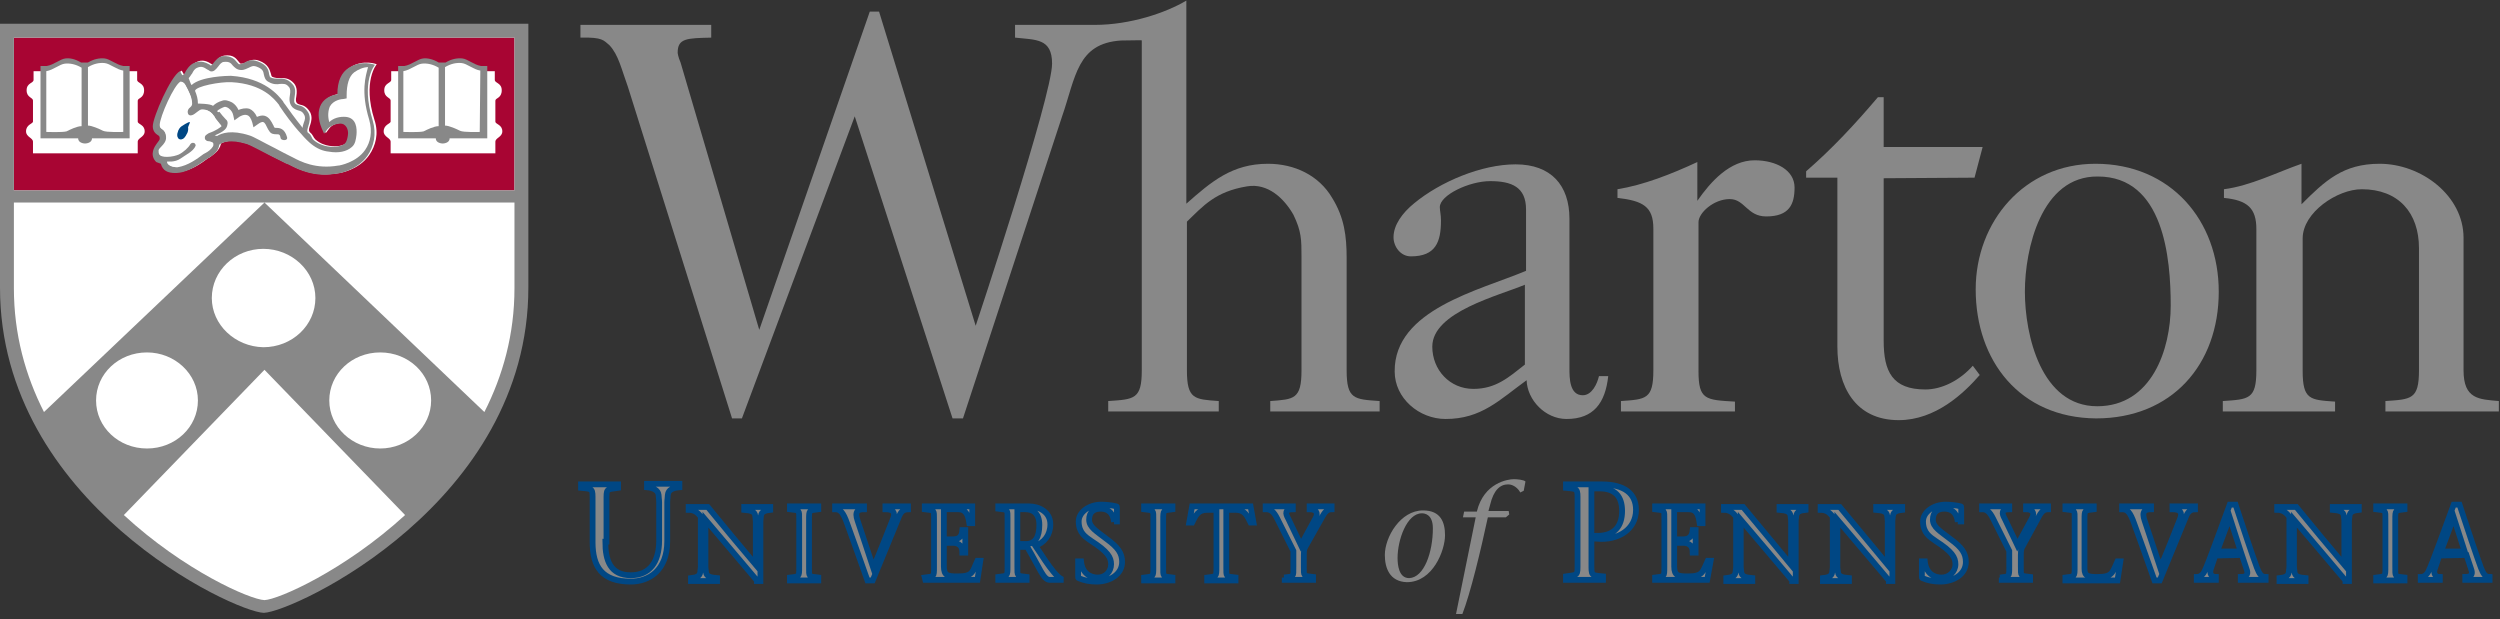 <svg viewBox="0 0 432 107" className="logo-wharton">
          <rect x="0" y="0" width="432" height="107" fill="#333333" stroke="none"/>
          <g stroke="none" strokeWidth="1" fill="none" fillRule="evenodd">
            <g fillRule="nonzero">
              <path
        d="M263.5,63 L263.5,49.2 C259,51.1 247.5,53.9 247.5,59.9 C247.5,63.9 250.5,67.2 254.6,67.2 C258.5,67.2 260.7,65.2 263.5,63 L263.5,63 Z M263.7,46.8 L263.7,36.2 C263.7,32.3 261.2,31.3 257.5,31.3 C253.9,31.3 248.8,33.7 248.8,35.8 C248.8,36.4 249,37.1 249,38.1 C249,41.8 248.1,44.3 243.8,44.3 C242,44.3 240.8,42.6 240.8,41 C240.8,38.9 242.3,36.8 244.4,35.1 C248.9,31.4 256,28.4 261.9,28.4 C268,28.4 271.2,32 271.2,37.8 L271.2,63.7 C271.2,65.3 271.2,68.3 273.5,68.3 C275.1,68.3 276,66.3 276.3,65 L277.9,65 C277.4,69.6 275.4,72.4 270.7,72.4 C267,72.4 263.9,69.1 263.8,65.7 C259.1,69.1 256,72.4 249.8,72.4 C245.2,72.4 241,68.8 241,64.2 C240.9,53.5 255.6,50.2 263.7,46.8 L263.7,46.8 Z"
        fill="#888"
      />
              <path
        d="M349.9,50.4 C349.9,57.9 352.7,70.2 362.4,70.2 C371.8,70.2 375.1,60.4 375.1,52.8 C375.1,44.6 373.9,30.5 362.5,30.5 C352.7,30.4 349.9,43.1 349.9,50.4 L349.9,50.4 Z M341.4,50 C341.4,38.3 349.8,28.3 362.1,28.3 C375.1,28.3 383.4,38.1 383.4,50.4 C383.4,63 375.3,72.3 362.2,72.3 C349,72.2 341.4,62.3 341.4,50 L341.4,50 Z"
        fill="#888"
      />
              <path
        d="M100.3,6.5 L100.3,4.3 L122.9,4.3 L122.9,6.5 C118.7,6.6 117.1,6.6 117.1,9.1 C117.1,9.2 117.2,9.9 117.6,10.8 L131.2,57 L150.3,2 L151.9,2 L168.6,56.3 C168.6,56.3 181.8,16.6 181.8,11 C181.8,6.6 179,6.9 175.4,6.5 L175.4,4.3 L189.2,4.3 C195.3,4.3 201.5,2.2 205,0.1 L205,35.2 C209.3,31.4 212.9,28.3 219.1,28.3 C223.7,28.3 227.9,30.3 230.2,34.2 C232.3,37.6 232.7,40.8 232.7,44.6 L232.7,64 C232.7,69 234,69 238.4,69.3 L238.4,71.1 L219.5,71.1 L219.5,69.3 C223.6,69 224.9,69 224.9,64 L224.9,44.5 C224.9,41.4 224.9,40 223.5,37.1 C221.9,34.3 219.1,31.6 215.5,32.2 C210,33.1 207.9,35.6 205.1,38.3 L205.1,64 C205.1,69 206.4,69 210.6,69.3 L210.6,71.1 L191.5,71.1 L191.5,69.3 C196,69 197.3,69 197.3,64 L197.3,7 C197.4,6.9 195.8,7 193.7,7 C186.1,7.5 185.9,13.3 183.5,20.2 L166.4,72.3 L164.6,72.3 L147.7,20.1 L128.2,72.3 L126.5,72.3 L108.5,15 C107.4,12 106.9,9.5 105.3,7.8 C104.3,7 104.2,6.4 100.3,6.5 L100.3,6.5 Z"
        fill="#888"
      />
              <path
        d="M403.5,71.2 L403.5,69.4 C399.2,69.1 397.9,69.1 397.9,64.1 L397.9,41.2 C397.9,36.7 403.9,32.7 408.1,32.7 C414.5,32.7 418,36.8 418,42.9 L418,64 C418,69 416.7,69 412.2,69.3 L412.2,71.1 L431.8,71.1 L431.8,69.3 C428.4,69 425.7,69 425.7,64 L425.7,41.1 C425.7,33.8 418.4,28.3 411.2,28.3 C404.9,28.3 401.8,31.2 397.7,35.3 L397.7,28.3 C393.4,29.8 388.9,32.1 384.3,32.7 L384.3,34.2 C388.4,34.6 389.9,36 389.9,39.6 L389.9,64 C389.9,69 388.6,69 384.1,69.3 L384.1,71.1 L403.5,71.1 L403.5,71.2 L403.5,71.2 Z"
        fill="#888"
      />
              <path
        d="M299.8,71.2 L299.8,69.4 C294.7,69.1 293.5,69.1 293.5,64.1 L293.5,38.4 C293.5,36.8 296.1,34.4 298.9,34.4 C301.5,34.4 301.9,37.4 305.2,37.4 C309.2,37.4 310.1,35.3 310.1,32.4 C310.1,29.4 306.9,27.7 303.2,27.7 C298.9,27.7 295.6,31.4 293.3,34.7 L293.3,28 C288.8,30.1 283.9,32 279.5,32.7 L279.5,34.2 C283.9,34.7 285.7,35.7 285.7,39.5 L285.7,64 C285.7,69 284.4,69 280.1,69.3 L280.1,71.1 L299.8,71.1 L299.8,71.2 L299.8,71.2 Z"
        fill="#888"
      />
              <path
        d="M341.2,30.7 L342.6,25.4 L325.5,25.4 L325.5,16.8 L324.5,16.8 C320.5,21.5 316.7,25.6 312.1,29.6 L312.1,30.7 L317.5,30.7 L317.5,59.9 C317.5,66.8 320.6,72.6 328.1,72.6 C334.5,72.6 339.4,67.9 342.1,64.8 L340.9,63.2 C338.6,65.8 335.5,67.3 332.7,67.3 C327,67.3 325.5,64.2 325.5,58.9 L325.5,30.8 L341.2,30.7 L341.2,30.7 Z"
        fill="#888"
      />
              <path
        d="M104.6,93.6 C104.6,96.9 105.5,99.4 109,99.4 C112.2,99.4 113.9,97.2 113.9,93.4 L113.9,86.8 C113.9,86.3 113.8,85.9 113.8,85.5 C113.7,84.7 112.9,84.3 111.8,84.2 L111.8,83.6 L117.4,83.6 L117.4,84.2 C116.3,84.3 115.5,84.6 115.4,85.5 C115.4,85.9 115.3,86.3 115.3,86.8 L115.3,93.5 C115.3,98.6 112.1,100.5 109,100.5 C104,100.5 102.4,97.9 102.4,93.7 L102.4,86.6 C102.4,84.4 102.5,84.5 100.4,84.3 L100.4,83.7 L106.8,83.7 L106.8,84.3 C104.7,84.6 104.8,84.4 104.8,86.6 L104.8,93.6 L104.6,93.6 L104.6,93.6 Z"
        stroke="#004784"
        strokeWidth="0.226"
        fill="#888"
      />
              <path
        d="M130.8,100.3 C127.9,96.9 124.9,93.3 121.9,89.8 L121.9,97.9 C121.9,98.3 122,98.6 122,98.9 C122.1,99.6 122.7,99.8 123.9,99.9 L123.9,100.4 L119.4,100.4 L119.4,99.9 C120.3,99.8 120.9,99.6 121,98.9 C121,98.6 121.1,98.3 121.1,97.9 L121.1,89.3 C120.6,88.6 120,88.1 119,88.1 L119,87.6 L122.3,87.6 C125,90.9 127.8,94.3 130.6,97.6 L130.6,97.6 L130.6,90.1 C130.6,89.7 130.5,89.4 130.5,89.1 C130.4,88.4 129.8,88.2 128.6,88.1 L128.6,87.6 L133.1,87.6 L133.1,88.1 C132.2,88.2 131.6,88.4 131.5,89.1 C131.5,89.4 131.4,89.7 131.4,90.1 L131.4,100.4 L130.8,100.4 L130.8,100.3 Z"
        stroke="#004784"
        strokeWidth="0.226"
        fill="#888"
      />
              <path
        d="M139.8,98 C139.8,99.7 139.7,99.6 141.4,99.8 L141.4,100.3 L136.5,100.3 L136.5,99.8 C138.1,99.6 138.1,99.7 138.1,98 L138.1,89.8 C138.1,88.1 138.2,88.2 136.5,88 L136.5,87.5 L141.4,87.5 L141.4,88 C139.8,88.2 139.8,88.1 139.8,89.8 L139.8,98 L139.8,98 Z"
        stroke="#004784"
        strokeWidth="0.226"
        fill="#888"
      />
              <path
        d="M149.3,88 C148.3,88 147.6,88.3 148.2,90 C148.9,92.2 150,95.3 150.9,98.1 C152.1,95.3 153.2,92.5 154.3,89.7 C154.8,88.5 154.3,88 153,88 L153,87.5 L156.9,87.5 L156.9,88 C156.4,88 155.8,88.2 155.4,89.1 C153.9,92.8 152.3,96.6 150.8,100.3 L149.9,100.3 C148.8,97.1 147.5,93.6 146.4,90.5 C145.7,88.5 145.2,88 144.3,88 L144.3,87.5 L149.3,87.5 L149.3,88 L149.3,88 Z"
        stroke="#004784"
        strokeWidth="0.226"
        fill="#888"
      />
              <path
        d="M159.8,99.8 C161.4,99.6 161.4,99.7 161.4,98 L161.4,89.8 C161.4,88.1 161.5,88.2 159.8,88 L159.8,87.5 L168,87.5 L168,90.4 L167.5,90.4 C167.3,89 166.9,88 165.6,88 L163.1,88 L163.1,93.2 L164.6,93.2 C165.8,93.2 166.2,92.7 166.3,91.6 L166.8,91.6 L166.8,95.5 L166.3,95.5 C166.3,94.4 165.8,93.8 164.6,93.8 L163.1,93.8 L163.1,97.9 C163.1,99.5 163.8,99.6 165.5,99.6 C168.2,99.6 168,98.8 168.9,96.9 L169.4,96.9 L168.9,100.2 L159.9,100.2 L159.8,99.8 L159.8,99.8 Z"
        stroke="#004784"
        strokeWidth="0.226"
        fill="#888"
      />
              <path
        d="M172.5,87.5 L177.8,87.5 C179.6,87.5 181.5,88.5 181.5,90.6 C181.5,92.5 180.4,93.8 178.9,94.3 L180.7,97 C181.6,98.3 182.6,99.6 183.3,100 L183.3,100.2 L181.4,100.2 C180.3,100.2 179.7,98.2 177.5,94.5 L175.8,94.5 L175.8,97.9 C175.8,99.6 175.7,99.5 177.4,99.7 L177.4,100.2 L172.5,100.2 L172.5,99.7 C174.1,99.5 174.1,99.6 174.1,97.9 L174.1,89.7 C174.1,88 174.2,88.1 172.5,87.9 L172.5,87.5 L172.5,87.5 Z M175.8,94 L177.3,94 C178.9,94 179.6,92.8 179.6,90.7 C179.6,88.7 178.5,88 177.2,88 L175.8,88 L175.8,94 L175.8,94 Z"
        stroke="#004784"
        strokeWidth="0.226"
        fill="#888"
      />
              <path
        d="M192.5,90.2 C192.4,88.9 191.7,87.9 190.2,87.9 C189.1,87.9 188.2,88.4 188.2,89.8 C188.2,91.1 189.5,91.8 191.3,93.2 C193.2,94.6 193.9,95.6 193.9,97.1 C193.9,99.3 191.7,100.5 189.5,100.5 C188.3,100.5 187.3,100.3 186.4,99.9 C186.3,99.9 186.3,99.8 186.3,99.6 L186.3,97 L186.8,97 C187,99 188.3,99.8 189.7,99.8 C191,99.8 192,98.8 192,97.5 C192,96.3 191.4,95.3 188.6,93.5 C187.6,92.8 186.4,92.1 186.4,90.1 C186.4,88.5 188.2,87.2 190.3,87.2 C191.1,87.2 192.1,87.3 192.9,87.5 C193,87.5 193,87.6 193,87.7 L193,90.1 L192.5,90.1 L192.5,90.2 Z"
        stroke="#004784"
        strokeWidth="0.226"
        fill="#888"
      />
              <path
        d="M201,98 C201,99.7 200.9,99.6 202.6,99.8 L202.6,100.3 L197.7,100.3 L197.7,99.8 C199.3,99.6 199.3,99.7 199.3,98 L199.3,89.8 C199.3,88.1 199.4,88.2 197.7,88 L197.7,87.5 L202.6,87.5 L202.6,88 C201,88.2 201,88.1 201,89.8 L201,98 L201,98 Z"
        stroke="#004784"
        strokeWidth="0.226"
        fill="#888"
      />
              <path
        d="M211.9,98 C211.9,99.7 211.8,99.6 213.5,99.8 L213.5,100.3 L208.6,100.3 L208.6,99.8 C210.2,99.6 210.2,99.7 210.2,98 L210.2,88.1 L208.6,88.1 C207,88.1 206.6,89.1 206,90.3 L205.5,90.3 L206,87.5 L216.1,87.5 L216.6,90.3 L216.1,90.3 C215.5,89.1 215.1,88.1 213.5,88.1 L211.9,88.1 L211.9,98 L211.9,98 Z"
        stroke="#004784"
        strokeWidth="0.226"
        fill="#888"
      />
              <path
        d="M221.9,99.8 C223.6,99.6 223.5,99.7 223.5,98 L223.5,95.2 L220.7,89.6 C220.1,88.4 219.6,88 218.7,88 L218.7,87.5 L223.4,87.5 L223.4,88 C222,88 222.1,88.7 222.6,89.6 L224.8,94.2 L227.3,89.6 C227.9,88.5 227.3,88 226.3,88 L226.3,87.5 L230.1,87.5 L230.1,88 C229.6,88 229.1,88.2 228.6,89.1 L225.5,94.6 C225.3,95 225.3,95.5 225.3,95.9 L225.3,97.9 C225.3,99.6 225.2,99.5 226.9,99.7 L226.9,100.2 L222,100.2 L222,99.8 L221.9,99.8 Z"
        stroke="#004784"
        strokeWidth="0.226"
        fill="#888"
      />
              <path
        d="M239.3,95.9 C239.3,92.8 242,88.2 245.9,88.2 C249,88.2 249.7,90.3 249.7,92.5 C249.7,95.1 247.6,100.6 243.1,100.6 C240.1,100.5 239.3,98.1 239.3,95.9 L239.3,95.9 Z M247.6,91.3 C247.6,88.8 246.1,88.7 245.7,88.7 C243.1,88.7 241.5,93.3 241.5,96.4 C241.5,97.6 241.7,99.9 243.5,99.9 C246.1,99.8 247.6,95.4 247.6,91.3 L247.6,91.3 Z"
        fill="#888"
      />
              <path
        d="M260.8,88.9 L260.2,89.4 L257.1,89.4 C255.9,95 254.1,102.5 252.7,106.1 L251.6,106.1 L255,89.4 L252.8,89.4 L253,88.4 L255.2,88.4 C256.4,83.4 260.6,82.8 261.6,82.8 C262.1,82.8 263.3,82.9 263.6,83.2 L263.3,84.8 L262.7,85.1 C262.4,84.5 261.6,83.7 260.6,83.7 C259.2,83.7 258.1,84.7 257.5,87.2 L257.2,88.3 L260.7,88.3 L260.8,88.9 L260.8,88.9 Z"
        fill="#888"
      />
              <path
        d="M275,97.3 C275,99.5 274.9,99.4 277,99.6 L277,100.2 L270.6,100.2 L270.6,99.6 C272.7,99.3 272.6,99.5 272.6,97.3 L272.6,86.6 C272.6,84.4 272.7,84.5 270.6,84.3 L270.6,83.7 L276.8,83.7 C280.7,83.7 282.7,85.3 282.7,88.1 C282.7,91.5 279.6,93.4 276,93.1 L276,92.6 C279,92.6 280.3,90.9 280.3,88.3 C280.3,85.7 279,84.4 276.4,84.4 L275,84.4 L275,97.3 L275,97.3 Z"
        stroke="#004784"
        strokeWidth="0.226"
        fill="#888"
      />
              <path
        d="M286,99.8 C287.6,99.6 287.6,99.7 287.6,98 L287.6,89.8 C287.6,88.1 287.7,88.2 286,88 L286,87.5 L294.2,87.5 L294.2,90.4 L293.7,90.4 C293.5,89 293.2,88 291.8,88 L289.3,88 L289.3,93.2 L290.8,93.2 C291.9,93.2 292.4,92.7 292.5,91.6 L293,91.6 L293,95.5 L292.5,95.5 C292.5,94.4 292,93.8 290.8,93.8 L289.3,93.8 L289.3,97.9 C289.3,99.5 290,99.6 291.7,99.6 C294.3,99.6 294.2,98.8 295.1,96.9 L295.6,96.9 L295,100.2 L286,100.2 L286,99.8 L286,99.8 Z"
        stroke="#004784"
        strokeWidth="0.226"
        fill="#888"
      />
              <path
        d="M309.7,100.3 C306.8,96.9 303.8,93.3 300.8,89.8 L300.8,97.9 C300.8,98.3 300.9,98.6 300.9,98.9 C301,99.6 301.6,99.8 302.8,99.9 L302.8,100.4 L298.3,100.4 L298.3,99.9 C299.2,99.8 299.8,99.6 299.9,98.9 C299.9,98.6 300,98.3 300,97.9 L300,89.3 C299.5,88.6 298.9,88.1 297.9,88.1 L297.9,87.6 L301.2,87.6 C303.9,90.9 306.8,94.3 309.5,97.6 L309.5,97.6 L309.5,90.1 C309.5,89.7 309.4,89.4 309.4,89.1 C309.3,88.4 308.7,88.2 307.5,88.1 L307.5,87.6 L312,87.6 L312,88.1 C311.1,88.2 310.5,88.4 310.4,89.1 C310.4,89.4 310.3,89.7 310.3,90.1 L310.3,100.4 L309.7,100.4 L309.7,100.3 Z"
        stroke="#004784"
        strokeWidth="0.226"
        fill="#888"
      />
              <path
        d="M326.4,100.3 C323.5,96.9 320.5,93.3 317.5,89.8 L317.5,97.9 C317.5,98.3 317.6,98.6 317.6,98.9 C317.7,99.6 318.3,99.8 319.5,99.9 L319.5,100.4 L315,100.4 L315,99.9 C315.9,99.8 316.5,99.6 316.6,98.9 C316.6,98.6 316.7,98.3 316.7,97.9 L316.7,89.3 C316.2,88.6 315.6,88.1 314.6,88.1 L314.6,87.6 L317.9,87.6 C320.6,90.9 323.5,94.3 326.2,97.6 L326.2,97.6 L326.2,90.1 C326.2,89.7 326.1,89.4 326.1,89.1 C326,88.4 325.4,88.2 324.2,88.1 L324.2,87.6 L328.7,87.6 L328.7,88.1 C327.8,88.2 327.2,88.4 327.1,89.1 C327.1,89.4 327,89.7 327,90.1 L327,100.4 L326.4,100.4 L326.4,100.3 Z"
        stroke="#004784"
        strokeWidth="0.226"
        fill="#888"
      />
              <path
        d="M338.3,90.2 C338.2,88.9 337.5,87.9 336,87.9 C334.9,87.9 334,88.4 334,89.8 C334,91.1 335.3,91.8 337.1,93.2 C339,94.6 339.7,95.6 339.7,97.1 C339.7,99.3 337.5,100.5 335.3,100.5 C334.1,100.5 333.1,100.3 332.2,99.9 C332.1,99.9 332.1,99.8 332.1,99.6 L332.1,97 L332.6,97 C332.8,99 334.1,99.8 335.5,99.8 C336.8,99.8 337.9,98.8 337.9,97.5 C337.9,96.3 337.3,95.3 334.5,93.5 C333.5,92.8 332.3,92.1 332.3,90.1 C332.3,88.5 334.1,87.2 336.2,87.2 C337,87.2 338,87.3 338.8,87.5 C338.9,87.5 338.9,87.6 338.9,87.7 L338.9,90.1 L338.3,90.1 L338.3,90.2 Z"
        stroke="#004784"
        strokeWidth="0.226"
        fill="#888"
      />
              <path
        d="M345.6,99.8 C347.2,99.6 347.2,99.7 347.2,98 L347.2,95.2 L344.4,89.6 C343.8,88.4 343.3,88 342.5,88 L342.5,87.5 L347.2,87.5 L347.2,88 C345.8,88 345.9,88.7 346.4,89.6 L348.6,94.2 L351.1,89.6 C351.7,88.5 351.1,88 350.1,88 L350.1,87.5 L353.9,87.5 L353.9,88 C353.4,88 352.9,88.2 352.4,89.1 L349.4,94.6 C349.2,95 349.2,95.5 349.2,95.9 L349.2,97.9 C349.2,99.6 349.1,99.5 350.8,99.7 L350.8,100.2 L345.9,100.2 L345.9,99.8 L345.6,99.8 Z"
        stroke="#004784"
        strokeWidth="0.226"
        fill="#888"
      />
              <path
        d="M356.9,99.8 C358.5,99.6 358.5,99.7 358.5,98 L358.5,89.8 C358.5,88.1 358.6,88.2 356.9,88 L356.9,87.5 L361.8,87.5 L361.8,88 C360.2,88.2 360.2,88.1 360.2,89.8 L360.2,98.3 C360.2,99.6 360.9,99.7 362.5,99.7 C365.1,99.7 365,98.9 365.9,97 L366.4,97 L365.9,100.3 L356.9,100.3 L356.9,99.8 L356.9,99.8 Z"
        stroke="#004784"
        strokeWidth="0.226"
        fill="#888"
      />
              <path
        d="M371.7,88 C370.7,88 370,88.3 370.6,90 C371.3,92.2 372.4,95.3 373.3,98.1 C374.5,95.3 375.6,92.5 376.7,89.7 C377.2,88.5 376.7,88 375.4,88 L375.4,87.5 L379.3,87.5 L379.3,88 C378.8,88 378.2,88.2 377.8,89.1 C376.3,92.8 374.7,96.6 373.2,100.3 L372.3,100.3 C371.2,97.1 369.9,93.6 368.8,90.5 C368.1,88.5 367.6,88 366.7,88 L366.7,87.5 L371.7,87.5 L371.7,88 L371.7,88 Z"
        stroke="#004784"
        strokeWidth="0.226"
        fill="#888"
      />
              <path
        d="M382.8,96 L382,98.4 C381.8,99.1 382.1,99.7 382.9,99.7 L382.9,100.2 L379.6,100.2 L379.6,99.7 C380.1,99.7 380.6,99.4 380.9,98.8 C381.7,97.2 383.8,91.2 385.3,87.2 L386.3,87.2 C387.5,90.9 389.4,96.5 390,98.1 C390.4,99.1 390.7,99.7 391.5,99.7 L391.5,100.2 L387.2,100.2 L387.2,99.7 C388.4,99.7 388.5,99.1 388.2,98.3 L387.4,95.9 L382.8,96 L382.8,96 Z M387.2,95.3 L385.3,89.4 L385.3,89.4 L383.1,95.3 L387.2,95.3 L387.2,95.3 Z"
        stroke="#004784"
        strokeWidth="0.226"
        fill="#888"
      />
              <path
        d="M405.3,100.3 C402.4,96.9 399.4,93.3 396.4,89.8 L396.4,97.9 C396.4,98.3 396.5,98.6 396.5,98.9 C396.6,99.6 397.2,99.8 398.4,99.9 L398.4,100.4 L393.9,100.4 L393.9,99.9 C394.8,99.8 395.4,99.6 395.5,98.9 C395.5,98.6 395.6,98.3 395.6,97.9 L395.6,89.3 C395.1,88.6 394.5,88.1 393.5,88.1 L393.5,87.6 L396.8,87.6 C399.5,90.9 402.3,94.3 405.1,97.6 L405.1,97.6 L405.1,90.1 C405.1,89.7 405,89.4 405,89.1 C404.9,88.4 404.3,88.2 403.1,88.1 L403.1,87.6 L407.6,87.6 L407.6,88.1 C406.7,88.2 406.1,88.4 406,89.1 C406,89.4 405.9,89.7 405.9,90.1 L405.9,100.4 L405.3,100.4 L405.3,100.3 Z"
        stroke="#004784"
        strokeWidth="0.226"
        fill="#888"
      />
              <path
        d="M413.9,98 C413.9,99.7 413.8,99.6 415.5,99.8 L415.5,100.3 L410.6,100.3 L410.6,99.8 C412.2,99.6 412.2,99.7 412.2,98 L412.2,89.8 C412.2,88.1 412.3,88.2 410.6,88 L410.6,87.5 L415.5,87.5 L415.5,88 C413.9,88.2 413.9,88.1 413.9,89.8 L413.9,98 L413.9,98 Z"
        stroke="#004784"
        strokeWidth="0.226"
        fill="#888"
      />
              <path
        d="M421.5,96 L420.7,98.4 C420.5,99.1 420.8,99.7 421.6,99.7 L421.6,100.2 L418.3,100.2 L418.3,99.7 C418.8,99.7 419.3,99.4 419.6,98.8 C420.4,97.2 422.5,91.2 424,87.2 L425,87.2 C426.2,90.9 428.1,96.5 428.7,98.1 C429.1,99.1 429.4,99.7 430.2,99.7 L430.2,100.2 L426,100.2 L426,99.7 C427.2,99.7 427.3,99.1 427,98.3 L426.2,95.9 L421.5,96 L421.5,96 Z M425.9,95.3 L424,89.4 L424,89.4 L421.8,95.3 L425.9,95.3 L425.9,95.3 Z"
        stroke="#004784"
        strokeWidth="0.226"
        fill="#888"
      />
              <g id="Group" transform="translate(0, 4)">
                <path
          d="M1.1,1.4 L89.9,1.4 L89.9,45.7 C89.9,45.7 91,63.1 77.7,78.3 C61.2,97.1 45.7,101.2 45.7,101.2 C45.7,101.2 32,97.5 15.6,80.9 C-0.2,64.9 1.1,46.3 1.1,46.3 C1.1,46.3 1.1,1.4 1.1,1.4 Z"
          fill="#FFFFFF"
        />
                <path
          d="M2.4,28.9 C2.4,27 2.4,4.4 2.4,2.5 C4.5,2.5 86.8,2.5 88.9,2.5 C88.9,4.4 88.9,28.9 88.9,28.9 L2.4,28.9 Z M42.7,20.8 C43.3,21 45.3,22 46.9,22.9 C48.1,23.5 49.1,24 49.5,24.2 C49.6,24.2 49.8,24.3 50,24.4 C51.3,25.1 54.3,26.7 58.6,25.9 C58.7,25.9 62,25.4 63.8,22.8 C64.9,21.2 65.5,19.1 64.7,16.7 C62.6,10 65.1,7.1 65.1,7.1 C65.1,7.1 62.8,6.2 60.6,7.6 C59.3,8.4 58.7,9.9 58.6,12.2 C57.8,12.4 56.5,12.7 55.8,13.9 C55.1,15 55.2,16.4 55.9,18.1 L56.3,19 L56.9,18.2 C57.4,17.4 59,17 59.7,17.4 C60.5,17.9 60.5,18.8 60.4,19.4 C60.3,19.9 60.2,20.4 59.9,20.7 C59.3,21.2 58.2,21.4 56.9,21.2 C56.2,21.1 55.3,20.8 54.5,20.1 C54.1,19.7 54.1,19.3 53.6,18.9 C53.2,18.6 53.5,17.9 53.6,17.6 C53.8,17 54,16.2 53.6,15.4 C53,14.4 52.4,14.2 51.9,14.1 C51.6,14 51.5,14 51.3,13.8 C51.1,13.6 51.1,13.2 51.2,12.7 C51.3,12 51.4,11.1 50.8,10.4 C49.9,9.4 49.1,9.5 48.4,9.5 C48,9.5 47.6,9.5 47.1,9.3 C46.9,9.2 46.9,9.1 46.8,8.7 C46.6,8.1 46.4,7.1 44.8,6.5 C43.8,6.1 43.1,6.5 42.6,6.7 C42.3,6.9 42,7 41.7,7 C41.5,7 41.5,7 41.2,6.6 C40.8,6.1 40.3,5.4 38.8,5.6 C38,5.7 37.4,6.4 37.1,6.9 C37,7 36.9,7.2 36.8,7.2 C36.7,7.2 36.7,7.2 36.6,7.1 C36,6.7 35,6.1 33.8,6.8 C33.1,7.2 32.4,8.2 32.4,8.2 C32.2,8.6 32,8.8 31.8,8.9 L31.4,8.2 C29.8,9 26.7,16.2 26.7,17.7 C26.7,18.6 27.2,19 27.5,19.2 C27.8,19.4 27.9,19.5 27.9,19.9 C27.9,20.1 27.6,20.4 27.4,20.7 C27.1,21.1 26,22.6 27.3,23.9 L28.1,24.1 C28.4,25.3 29.3,25.7 30.6,25.7 C32.7,25.7 34.7,24.3 36,23.3 L36.2,23.2 C37,22.6 37.9,22.1 38.2,20.8 C38.5,20.6 39.2,20.3 40.4,20.3 C40.7,20.3 41.6,20.5 42.7,20.8 L42.7,20.8 Z"
          fill="#A80533"
        />
                <path
          d="M50,24.5 C49.8,24.4 49.6,24.3 49.5,24.3 C49.1,24.1 48.1,23.6 46.9,23 C45.3,22.2 43.3,21.1 42.7,20.9 C39.8,20 38.3,20.6 37.9,21 C37.7,22.3 36.8,22.8 35.9,23.4 L35.7,23.5 C34.4,24.4 32.4,25.9 30.3,25.9 C29,25.9 28.1,25.5 27.8,24.3 L27,24 C25.7,22.7 26.8,21.2 27.1,20.8 C27.3,20.5 27.6,20.2 27.6,20 C27.6,19.5 27.5,19.5 27.2,19.3 C26.9,19.1 26.4,18.7 26.4,17.8 C26.4,16.3 29.5,9.1 31.1,8.3 L31.5,9 C31.8,8.9 31.9,8.7 32.1,8.3 C32.1,8.3 32.7,7.2 33.5,6.9 C34.7,6.3 35.7,6.9 36.3,7.2 C36.4,7.3 36.4,7.4 36.5,7.3 C36.6,7.2 36.7,7.1 36.8,7 C37.2,6.5 37.7,5.8 38.5,5.7 C40,5.6 40.6,6.3 40.9,6.7 C41.2,7 41.2,7.1 41.4,7.1 C41.8,7.1 42,6.9 42.3,6.8 C42.8,6.5 43.4,6.2 44.5,6.6 C46.2,7.2 46.4,8.1 46.5,8.8 C46.6,9.2 46.6,9.3 46.8,9.4 C47.3,9.6 47.6,9.6 48.1,9.6 C48.8,9.6 49.6,9.5 50.5,10.5 C51.2,11.2 51,12.1 50.9,12.8 C50.8,13.4 50.8,13.7 51,13.9 C51.2,14.1 51.4,14.1 51.6,14.2 C52.1,14.3 52.7,14.5 53.3,15.5 C53.7,16.3 53.5,17.1 53.3,17.7 C53.2,18.1 52.9,18.8 53.3,19 C53.9,19.4 53.8,19.9 54.2,20.2 C55,20.9 56,21.2 56.6,21.3 C57.9,21.5 59,21.3 59.6,20.8 C59.9,20.5 60,20 60.1,19.5 C60.2,19 60.2,18 59.4,17.5 C58.7,17.1 57.2,17.6 56.6,18.3 L56,19.1 L55.6,18.2 C54.9,16.5 54.9,15.1 55.5,14 C56.2,12.8 57.5,12.4 58.3,12.3 C58.3,10 59,8.5 60.3,7.7 C62.5,6.3 64.8,7.2 64.8,7.2 C64.8,7.2 62.3,10 64.4,16.8 C65.1,19.2 64.6,21.3 63.5,22.9 C61.7,25.5 58.4,26 58.3,26 C57.5,26.1 56.8,26.2 56.1,26.2 C53.2,26.2 51,25 50,24.5 M30.6,24.8 C32.4,24.5 33.9,23.4 35.1,22.5 L35.3,22.4 C35.8,22 36.4,21.7 36.7,21.2 C36.8,21 36.8,20.6 36.7,20.6 C36.5,20.5 36.3,20.4 35.9,20.4 C35.7,20.4 35.3,20.2 35.3,19.8 C35.2,19.4 35.7,19.1 36,18.9 C37.2,18.4 38,17.9 38.2,17.7 L38.2,17.7 L38.2,17.7 L38.2,17.6 C38.2,17.6 38.2,17.6 38.2,17.7 C37.7,17.2 37.3,16.7 37.1,16.3 C36.9,16.1 36.8,15.9 36.7,15.7 C36.2,15.2 35.7,14.9 34.9,14.9 C34.4,14.9 33.8,15.7 33.2,15.9 C32.4,16.2 32.2,15.4 32.4,14.9 C32.6,14.4 33.1,14.4 33.1,13.8 C33.1,12.8 32.6,11.7 32,10.7 C31.8,10.1 31.2,10.1 31.2,10.1 C30.1,10.6 27.6,16.2 27.6,17.6 C27.6,18 27.7,18 27.9,18.2 C28.2,18.4 28.7,18.8 28.7,19.8 C28.7,20.4 28.3,20.9 27.9,21.3 C27.7,21.5 27.4,21.8 27.4,22 C27.4,22.6 27.4,23 28.8,23 C29.6,23 30.3,22.8 30.8,22.6 C31.6,22.2 32.5,21.4 32.8,20.8 C33.2,20.3 33.9,20.7 33.8,21.2 C33.4,22.2 32,22.8 31.2,23.4 C30.2,24.1 28.9,23.9 28.9,23.9 C28.7,24.3 29.6,25 30.6,24.8"
          fill="#888"
        />
                <path
          d="M52.3,18.1 C51,16.5 49.8,14.8 49.3,14.1 C49.1,13.9 49.1,13.8 49,13.7 L48.9,13.5 C48.1,12.5 45.8,9.5 39.9,9.1 C39.3,9.1 34.7,9.2 33.1,10.7 C33,10.6 33,10.5 32.9,10.3 L32.6,9.5 C32.9,9.2 33,8.9 33.2,8.7 C33.4,8.3 33.6,7.9 34.1,7.7 C34.8,7.4 35.2,7.6 35.8,8 C36,8.1 36.2,8.2 36.3,8.3 C36.9,8.5 37.3,8 37.7,7.5 C38,7.1 38.3,6.7 38.7,6.7 C39.6,6.6 39.9,6.9 40.2,7.3 C40.5,7.6 40.9,8.1 41.7,8.1 C42.3,8.1 42.7,7.8 43,7.7 C43.4,7.5 43.7,7.3 44.3,7.5 C45.4,7.9 45.5,8.3 45.6,8.9 C45.7,9.3 45.8,9.9 46.5,10.2 C47.2,10.6 47.9,10.6 48.4,10.5 C49,10.5 49.4,10.4 49.9,11 C50.2,11.3 50.2,11.8 50.1,12.4 C50,13 49.9,13.8 50.5,14.5 C50.9,14.9 51.3,15 51.6,15.1 C52,15.2 52.3,15.3 52.6,15.9 C52.8,16.3 52.7,16.7 52.5,17.2 C52.4,17.5 52.3,17.8 52.3,18.1 L52.3,18.1 Z"
          fill="#FFFFFF"
        />
                <path
          d="M37.5,15.2 C37.8,14.9 38.2,14.7 38.7,14.5 C38.9,14.4 39.2,14.5 39.5,14.7 C39.9,15 40.2,15.4 40.3,15.9 L40.5,16.8 L41.2,16.3 C41.4,16.1 42.2,15.7 42.7,15.9 C43.1,16 43.4,16.5 43.6,17.2 L43.8,18 L44.5,17.5 C44.9,17.2 45.3,17 45.5,17.1 C45.8,17.2 46,17.7 46.2,18.1 C46.3,18.3 46.4,18.5 46.5,18.6 C46.8,19.2 47.4,19.2 47.8,19.2 C48.2,19.2 48.4,19.2 48.5,19.9 C48.6,20.3 49.8,20.4 49.6,19.7 C49.2,18.2 48.3,18.1 47.8,18.1 C47.5,18.1 47.5,18.1 47.4,18 C47.3,17.9 47.3,17.7 47.2,17.6 C46.9,17 46.5,16.2 45.7,16 C45.3,15.9 44.9,16 44.4,16.2 C44.1,15.5 43.6,15 43.1,14.8 C42.4,14.6 41.7,14.8 41.2,15 C41,14.5 40.6,14 40.1,13.7 C39.5,13.4 38.9,13.2 38.4,13.4 C37.7,13.6 37.2,13.9 36.8,14.3 C36.4,13.9 34.2,13.9 34.2,13.9 C34.2,13.1 34,12.4 33.7,11.7 C33.8,10.9 38.1,10.1 40,10.2 C45.4,10.5 47.4,13.1 48.2,14.1 L48.3,14.3 C48.3,14.3 48.4,14.5 48.5,14.6 C49.1,15.5 50.5,17.5 52.1,19.2 C52.5,19.7 53.4,20.6 53.8,20.9 C54.8,21.7 55.8,22.1 56.8,22.2 C58.5,22.5 59.9,22.2 60.8,21.4 C61.4,20.9 61.5,20.1 61.6,19.3 C61.7,18.2 61.6,16.4 59.8,16.2 C58.7,16.1 57.6,16.4 56.9,17.1 C56.6,16.1 56.7,15.1 57,14.4 C57.6,13.3 59,13.1 59.4,13.1 L59.9,13 L59.9,12.5 C59.9,10.6 60.3,9.2 61.2,8.5 C61.9,8 62.8,7.6 63.6,7.6 C63.2,9.1 62.3,11.8 63.8,16.7 C64.4,18.8 64,20.6 63.1,21.9 C61.6,24.1 58.6,24.6 58.6,24.6 L58.7,24.6 L58.6,24.6 L58.5,24.6 C54.6,25.3 51.9,23.9 50.6,23.2 C50.4,23.1 50.2,23 50,22.9 C49.6,22.7 48.6,22.2 47.5,21.6 C45.3,20.5 43.8,19.6 43.1,19.4 C40,18.4 38.3,19 37.5,19.5 L37.1,19.4 C38.8,18.7 39.2,18.2 39.3,17.5 C39.4,17.2 39.3,16.8 39,16.6 C38.6,16.2 38.2,15.7 37.9,15.3 C37.8,15.5 37.6,15.3 37.5,15.2"
          fill="#FFFFFF"
        />
                <path
          d="M29,24 C29,24 30.3,24.2 31.3,23.5 C32.1,22.9 33.5,22.3 33.9,21.3 C34,20.8 33.3,20.4 32.9,20.9 C32.6,21.5 31.7,22.3 30.9,22.7 C30.4,22.9 29.7,23.1 28.9,23.1 C27.5,23.1 27.5,22.7 27.5,22.1 C27.5,21.9 27.8,21.7 28,21.4 C28.4,21 28.8,20.5 28.8,19.9 C28.8,18.9 28.3,18.5 28,18.3 C27.7,18.1 27.7,18.1 27.7,17.7 C27.7,16.3 30.2,10.7 31.3,10.2 C31.3,10.2 31.9,10.3 32.1,10.8 C32.6,11.8 33.2,12.8 33.2,13.9 C33.2,14.5 32.7,14.5 32.5,15 C32.3,15.4 32.5,16.2 33.3,16 C33.9,15.8 34.5,15 35,15 C35.8,15 36.3,15.2 36.8,15.8 C36.9,15.9 37.1,16.1 37.2,16.4 C37.5,16.8 37.9,17.3 38.3,17.8 C38.1,18 37.3,18.6 36.1,19 C35.8,19.2 35.3,19.4 35.4,19.9 C35.4,20.2 35.8,20.4 36,20.5 C36.3,20.5 36.6,20.6 36.8,20.7 C36.9,20.7 36.9,21.2 36.8,21.3 C36.5,21.8 36,22.2 35.4,22.5 L35.2,22.6 C34,23.5 32.5,24.6 30.7,24.9 C30.6,24.9 30.5,24.9 30.4,24.9 C29.5,24.8 28.8,24.3 29,24"
          fill="#FFFFFF"
        />
                <path
          d="M30.7,19.7 C30.6,19.6 30.6,19.1 30.7,18.9 C30.8,18.4 31.1,18 31.4,17.8 C31.4,17.8 32.6,17 32.8,17.1 C32.9,17.1 32.5,17.9 32.5,18 C32.6,18.7 32.3,19.1 32.3,19.1 C32.3,19.1 32,19.8 31.6,20 C31.5,20 31.4,20.1 31.3,20.1 C31,20.1 30.8,20 30.7,19.7"
          fill="#004784"
        />
                <path
          d="M0,0.1 L0,45.7 C0,82.9 40.5,101.8 45.6,101.9 C50.8,101.7 91.3,82.9 91.3,45.7 L91.3,0.1 L0,0.1 Z M16.6,65.2 C16.6,60.6 20.5,56.9 25.4,56.9 C30.2,56.9 34.2,60.6 34.2,65.2 C34.2,69.8 30.3,73.5 25.4,73.5 C20.5,73.5 16.6,69.8 16.6,65.2 Z M21.4,85 L45.7,59.9 L70,85 C59.5,94.6 48.1,99.6 45.7,99.7 C43.2,99.6 31.8,94.6 21.4,85 Z M36.6,47.5 C36.6,42.8 40.6,39 45.5,39 C50.4,39 54.5,42.8 54.5,47.5 C54.5,52.2 50.5,56 45.5,56 C40.6,55.9 36.6,52.1 36.6,47.5 Z M65.7,73.5 C60.9,73.5 56.9,69.8 56.9,65.2 C56.9,60.6 60.8,56.9 65.7,56.9 C70.6,56.9 74.5,60.6 74.5,65.2 C74.5,69.8 70.5,73.5 65.7,73.5 Z M88.9,45.8 C88.9,53.8 86.9,60.9 83.7,67.2 L45.7,31 L7.6,67.2 C4.4,60.9 2.4,53.8 2.4,45.8 L2.4,31 L88.9,31 L88.9,45.8 Z M88.9,28.9 L2.4,28.9 L2.4,2.5 L88.9,2.5 L88.9,28.9 Z"
          fill="#888"
        />
                <g transform="translate(4, 6)">
                  <path
            d="M10.6,1.7 C11.5,1.7 12.1,0.9 13.4,0.9 C15.1,0.9 15.7,1.9 17.4,2.3 L19.7,2.3 C19.7,2.3 19.7,3.2 19.7,3.8 C19.7,4.4 20.9,4.3 20.9,5.6 C20.9,7 19.8,6.9 19.8,7.4 L19.8,11 C19.8,11.5 21,11.5 21,12.7 C21,13.7 19.8,13.8 19.8,14.5 L19.8,16.5 L1.7,16.5 L1.7,14.5 C1.7,13.8 0.5,13.7 0.5,12.7 C0.5,11.5 1.7,11.4 1.7,11 L1.7,7.4 C1.7,6.8 0.6,6.9 0.6,5.6 C0.6,4.3 1.8,4.4 1.8,3.8 C1.8,3.2 1.8,2.6 1.8,2.3 L1.8,2.3 L4.1,2.3 C5.8,1.9 6.4,0.9 8.2,0.9 C9.2,0.9 9.7,1.7 10.6,1.7 L10.6,1.7 Z"
            fill="#FFFFFF"
          />
                  <path
            d="M10,0.8 L11.2,0.8 C12.2,0.2 13.2,0 14.1,0.1 C15,0.2 16.1,1.2 17.3,1.4 C17.6,1.4 18.4,1.4 18.4,1.4 L18.4,13.9 L11.9,13.9 C11.9,14.7 10.9,14.8 10.7,14.8 C10.5,14.8 9.5,14.7 9.5,13.9 L3,13.9 L3,1.4 C3,1.4 3.8,1.4 4.1,1.4 C5.3,1.2 6.4,0.2 7.3,0.1 C8.1,0 9,0.2 10,0.8 L10,0.8 Z"
            fill="#888"
          />
                  <path
            d="M4,12.8 L4,2.3 C5.2,2.1 6.3,1.1 7.2,1 C8.1,0.9 9.1,1.1 10.1,1.7 L10.1,11.8 C9.3,11.8 8.1,12.4 7.5,12.7 C6.8,12.9 4,12.8 4,12.8 L4,12.8 Z"
            fill="#FFFFFF"
          />
                  <path
            d="M17.2,12.8 C17.2,12.8 14.4,12.9 13.8,12.6 C13.2,12.3 11.9,11.7 11.2,11.7 L11.2,1.6 C12.2,1 13.2,0.8 14.1,0.9 C15,1 16.1,2 17.3,2.2 L17.3,12.8 L17.2,12.8 L17.2,12.8 Z"
            fill="#FFFFFF"
          />
                </g>
                <g transform="translate(66, 6)">
                  <path
            d="M10.3,1.7 C11.2,1.7 11.8,0.9 13.1,0.9 C14.8,0.9 15.4,1.9 17.2,2.3 L19.5,2.3 C19.5,2.3 19.5,3.2 19.5,3.8 C19.5,4.4 20.7,4.3 20.7,5.6 C20.7,7 19.6,6.9 19.6,7.4 L19.6,11 C19.6,11.5 20.8,11.5 20.8,12.7 C20.8,13.7 19.6,13.8 19.6,14.5 L19.6,16.5 L1.5,16.5 L1.5,14.5 C1.5,13.8 0.3,13.7 0.3,12.7 C0.3,11.5 1.5,11.4 1.5,11 L1.5,7.4 C1.5,6.8 0.4,6.9 0.4,5.6 C0.4,4.3 1.6,4.4 1.6,3.8 C1.6,3.2 1.6,2.6 1.6,2.3 L1.6,2.3 L3.9,2.3 C5.6,1.9 6.2,0.9 7.9,0.9 C8.9,0.9 9.5,1.7 10.3,1.7 L10.3,1.7 Z"
            fill="#FFFFFF"
          />
                  <path
            d="M9.8,0.8 L11,0.8 C12,0.2 13,0 13.9,0.1 C14.8,0.2 15.9,1.2 17.1,1.4 C17.4,1.4 18.2,1.4 18.2,1.4 L18.2,13.9 L11.7,13.9 C11.7,14.7 10.7,14.8 10.5,14.8 C10.3,14.8 9.3,14.7 9.3,13.9 L2.8,13.9 L2.8,1.4 C2.8,1.4 3.6,1.4 3.9,1.4 C5.1,1.2 6.2,0.2 7.1,0.1 C7.8,0 8.8,0.2 9.8,0.8 L9.8,0.8 Z"
            fill="#888"
          />
                  <path
            d="M3.7,12.8 L3.7,2.3 C4.9,2.1 6,1.1 6.9,1 C7.8,0.9 8.8,1.1 9.8,1.7 L9.8,11.8 C9,11.8 7.8,12.4 7.2,12.7 C6.5,12.9 3.7,12.8 3.7,12.8 L3.7,12.8 Z"
            fill="#FFFFFF"
          />
                  <path
            d="M16.9,12.8 C16.9,12.8 14.1,12.9 13.5,12.6 C12.9,12.3 11.6,11.7 10.9,11.7 L10.9,1.6 C11.9,1 12.9,0.8 13.8,0.9 C14.7,1 15.8,2 17,2.2 L16.9,12.8 L16.9,12.8 Z"
            fill="#FFFFFF"
          />
                </g>
              </g>
            </g>
          </g>
        </svg>
